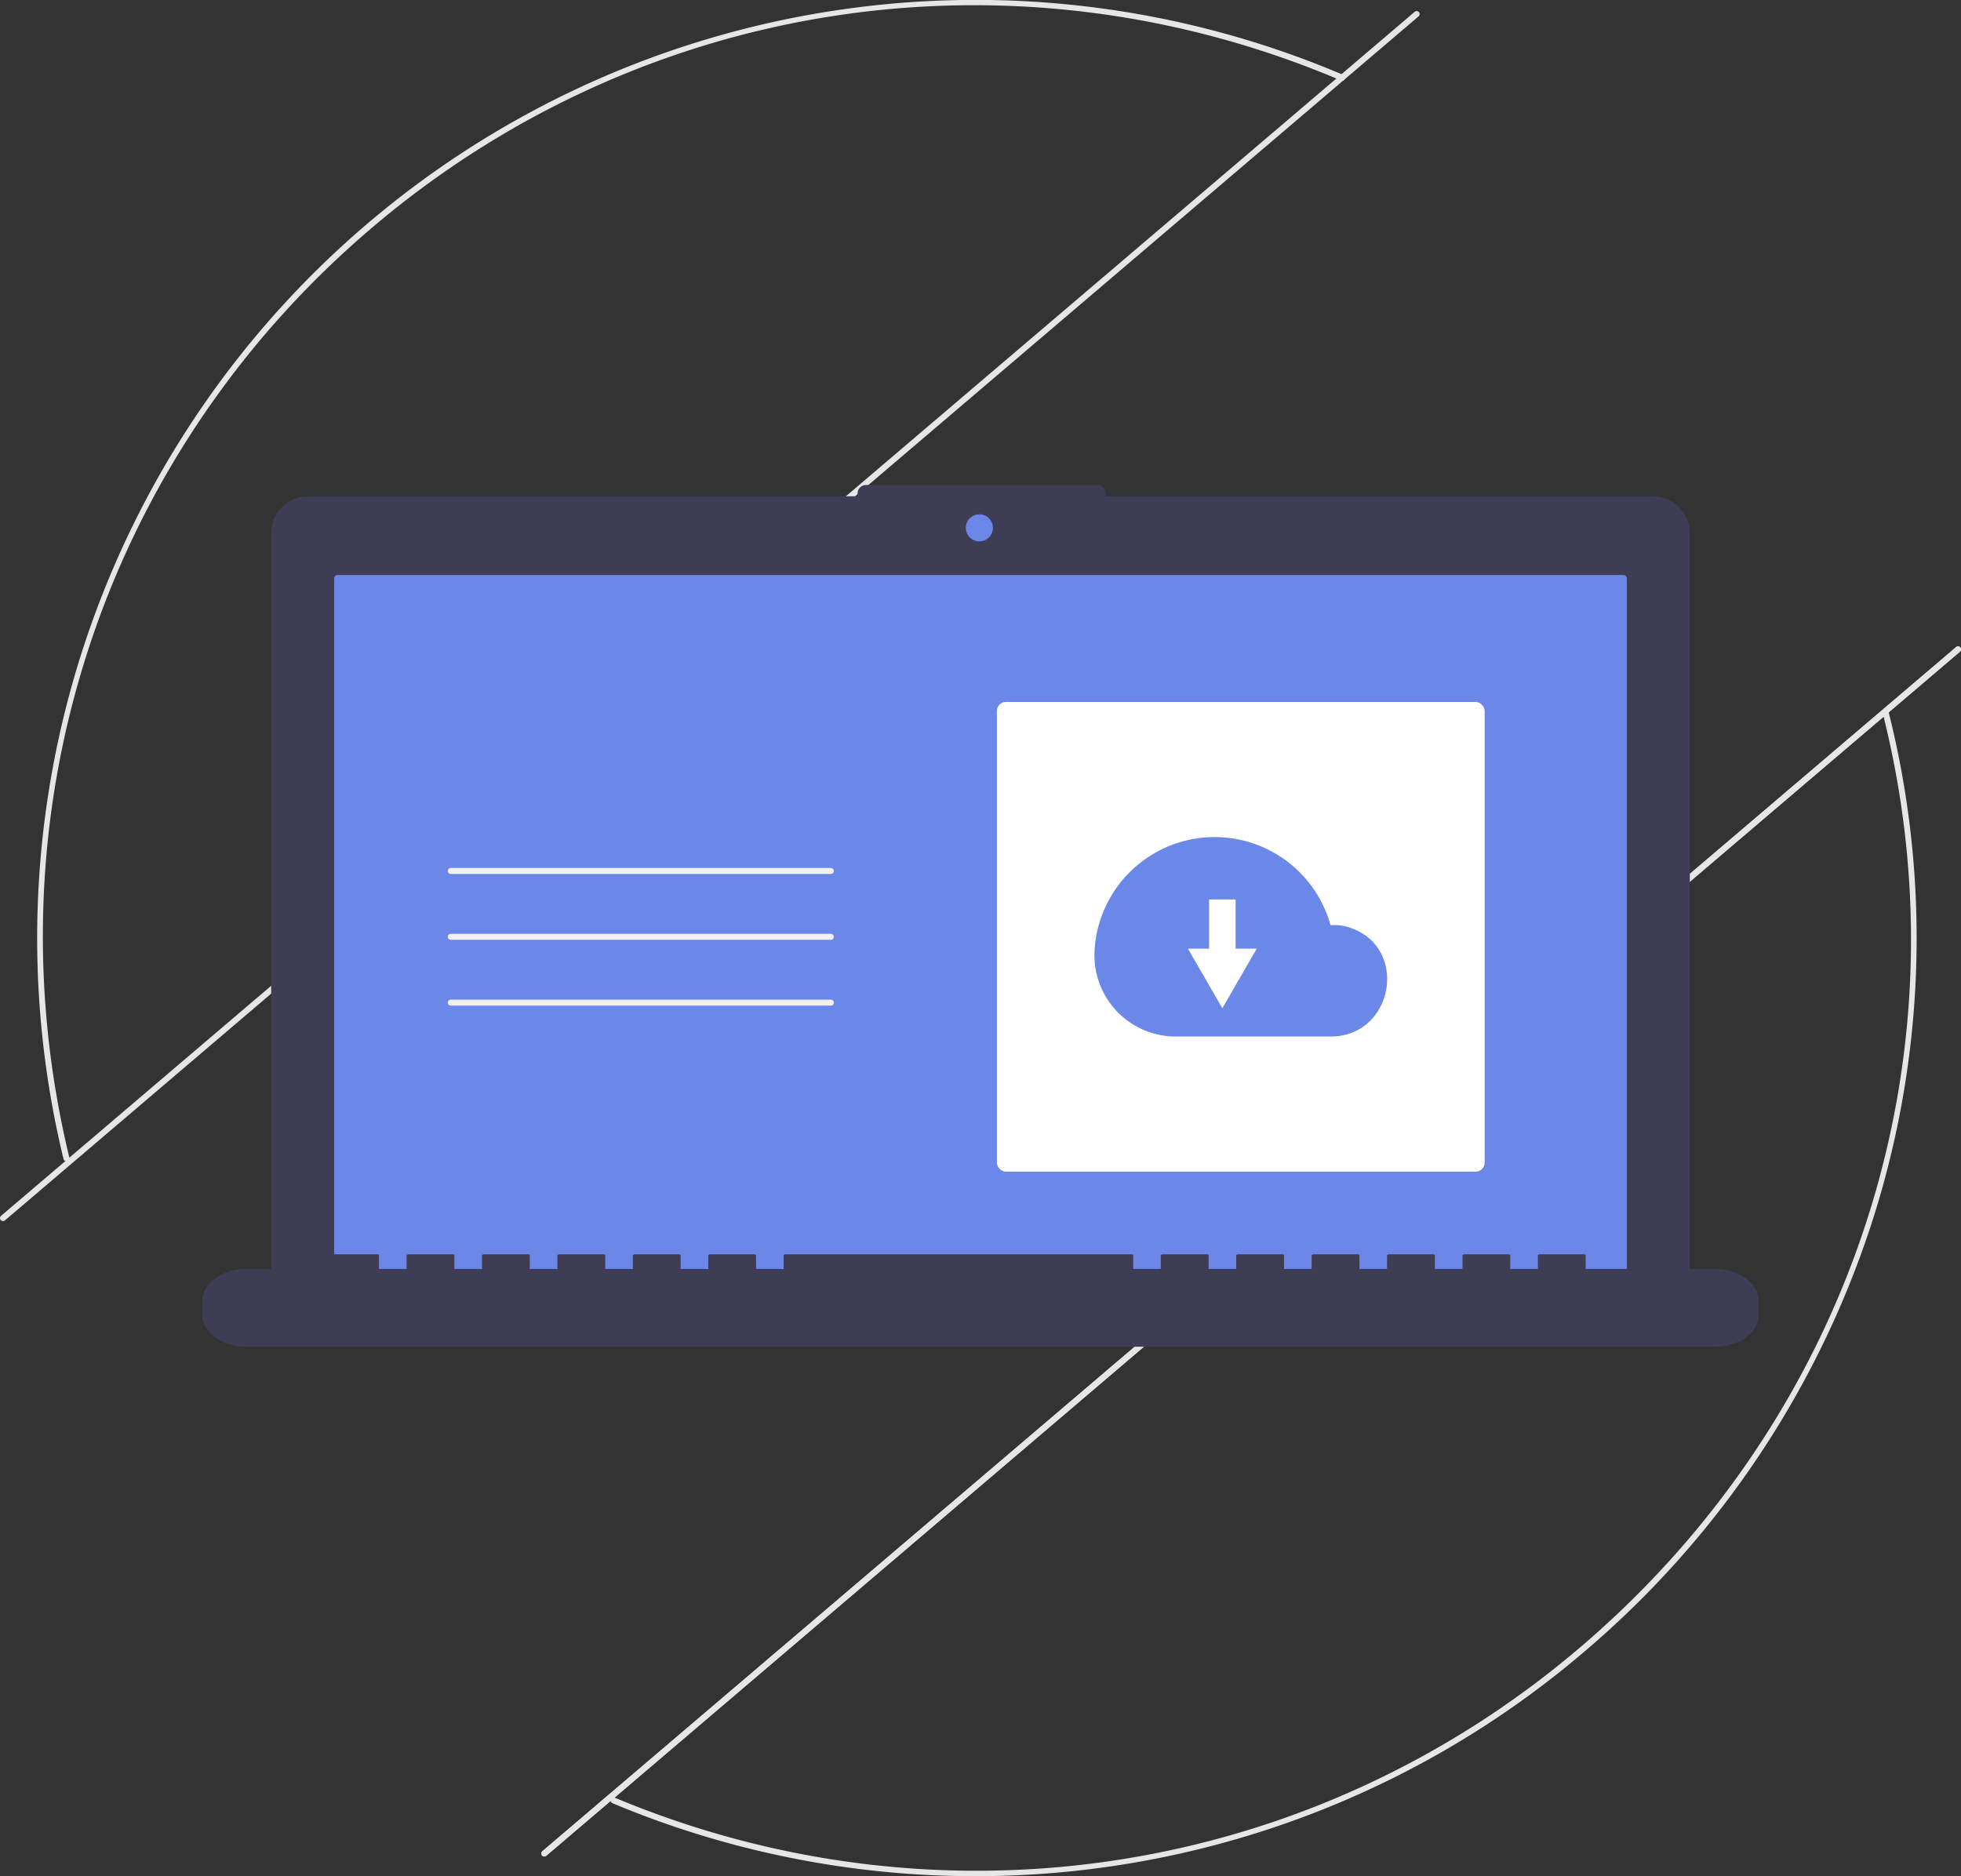<svg id="adc953c4-1f1c-4de2-8e29-bb7913a5554f" data-name="Layer 1" xmlns="http://www.w3.org/2000/svg" width="733.862" height="702.195" viewBox="0 0 733.862 702.195"><rect x="0" y="0" width="733.862" height="702.195" fill="#333333" stroke="none"/><title>cloud_files</title><path d="M257.075,533.16a1.115,1.115,0,0,1-.236-.462,351.191,351.191,0,0,1,478.94-405.746,1.12,1.12,0,1,1-.876,2.061C612.325,76.891,473.233,98.133,371.906,184.449,271.197,270.239,227.94,403.478,259.017,532.171a1.12,1.12,0,0,1-1.942.989Z" transform="translate(-233.069 -98.903)" fill="#e6e6e6"/><path d="M461.796,773.486a1.12,1.12,0,0,1,1.285-1.76C585.198,822.868,723.62,801.343,824.331,715.552,926.612,628.423,970.046,494.49,937.685,366.02a1.12,1.12,0,0,1,2.172-.546,346.596,346.596,0,0,1-5.751,189.354A353.672,353.672,0,0,1,825.783,717.257a351.074,351.074,0,0,1-363.569,56.534A1.113,1.113,0,0,1,461.796,773.486Z" transform="translate(-233.069 -98.903)" fill="#e6e6e6"/><path d="M435.914,793.364a1.119,1.119,0,0,1,.126-1.579L965.085,341.113a1.12,1.12,0,1,1,1.452,1.705L437.493,793.49A1.119,1.119,0,0,1,435.914,793.364Z" transform="translate(-233.069 -98.903)" fill="#e6e6e6"/><path d="M233.336,555.557a1.12,1.12,0,0,1,.126-1.579L762.507,103.306a1.12,1.12,0,0,1,1.452,1.705L234.915,555.683A1.12,1.12,0,0,1,233.336,555.557Z" transform="translate(-233.069 -98.903)" fill="#e6e6e6"/><path d="M435.914,793.364a1.119,1.119,0,0,1,.126-1.579L965.085,341.113a1.12,1.12,0,1,1,1.452,1.705L437.493,793.49A1.119,1.119,0,0,1,435.914,793.364Z" transform="translate(-233.069 -98.903)" fill="#e6e6e6"/><path d="M851.601,284.654H646.844v-1.072a3.148,3.148,0,0,0-3.148-3.148H557.148a3.148,3.148,0,0,0-3.148,3.148v1.072H348.399A13.85,13.85,0,0,0,334.549,298.504V578.879a13.85,13.85,0,0,0,13.85,13.85H851.601a13.85,13.85,0,0,0,13.85-13.85V298.504A13.85,13.85,0,0,0,851.601,284.654Z" transform="translate(-233.069 -98.903)" fill="#3f3d56"/><path d="M359.414,314.131a1.298,1.298,0,0,0-1.296,1.296V581.369a1.297,1.297,0,0,0,1.296,1.296H840.586a1.297,1.297,0,0,0,1.296-1.296V315.427a1.297,1.297,0,0,0-1.296-1.296Z" transform="translate(-233.069 -98.903)" fill="#6b87e8"/><circle cx="366.509" cy="197.568" r="5.064" fill="#6b87e8"/><path d="M874.673,573.833H826.484v-4.976c0-.273-.308-.495-.688-.495H809.274c-.38,0-.688.222-.688.495v4.976h-10.326v-4.976c0-.273-.308-.495-.688-.495H781.05c-.38,0-.688.222-.688.495v4.976H770.035v-4.976c0-.273-.308-.495-.688-.495H752.825c-.38,0-.688.222-.688.495v4.976h-10.326v-4.976c0-.273-.308-.495-.688-.495H724.601c-.38,0-.688.222-.688.495v4.976H713.586v-4.976c0-.273-.308-.495-.688-.495H696.376c-.38,0-.688.222-.688.495v4.976h-10.326v-4.976c0-.273-.308-.495-.688-.495H668.152c-.38,0-.688.222-.688.495v4.976H657.137v-4.976c0-.273-.308-.495-.688-.495H527.029c-.38,0-.688.222-.688.495v4.976h-10.326v-4.976c0-.273-.308-.495-.688-.495H498.805c-.38,0-.688.222-.688.495v4.976H487.79v-4.976c0-.273-.308-.495-.688-.495H470.58c-.38,0-.688.222-.688.495v4.976h-10.326v-4.976c0-.273-.308-.495-.688-.495H442.356c-.38,0-.688.222-.688.495v4.976H431.341v-4.976c0-.273-.308-.495-.688-.495H414.131c-.38,0-.688.222-.688.495v4.976h-10.326v-4.976c0-.273-.308-.495-.688-.495H385.906c-.38,0-.688.222-.688.495v4.976H374.892v-4.976c0-.273-.308-.495-.688-.495H357.682c-.38,0-.688.222-.688.495v4.976H325.327c-9.125,0-16.522,5.317-16.522,11.877V591.08c0,6.559,7.397,11.877,16.522,11.877H874.673c9.125,0,16.522-5.317,16.522-11.877v-5.37C891.194,579.15,883.797,573.833,874.673,573.833Z" transform="translate(-233.069 -98.903)" fill="#3f3d56"/><path d="M543.978,426.017H401.754a1.12,1.12,0,1,1,0-2.24H543.978a1.12,1.12,0,1,1,0,2.24Z" transform="translate(-233.069 -98.903)" fill="#f2f2f2"/><path d="M543.978,450.654H401.754a1.12,1.12,0,1,1,0-2.24H543.978a1.12,1.12,0,1,1,0,2.24Z" transform="translate(-233.069 -98.903)" fill="#f2f2f2"/><path d="M543.978,475.291H401.754a1.12,1.12,0,1,1,0-2.24H543.978a1.12,1.12,0,1,1,0,2.24Z" transform="translate(-233.069 -98.903)" fill="#f2f2f2"/><rect x="373.062" y="262.722" width="182.539" height="175.82" rx="3.36" fill="#fff"/><path d="M642.683,454.674a45.006,45.006,0,0,1,88.303-9.489c.545-.02,1.09-.041,1.64-.041a17.667,17.667,0,0,1,5.515.938c22.387,7.351,16.492,40.775-7.071,40.775H673.16a30.442,30.442,0,0,1-30.509-31.519Q642.665,455.006,642.683,454.674Z" transform="translate(-233.069 -98.903)" fill="#6b87e8"/><polygon points="462.397 355.07 462.397 336.649 452.478 336.649 452.478 355.07 444.559 355.07 450.998 366.224 457.438 377.377 463.877 366.224 470.316 355.07 462.397 355.07" fill="#fff"/></svg>